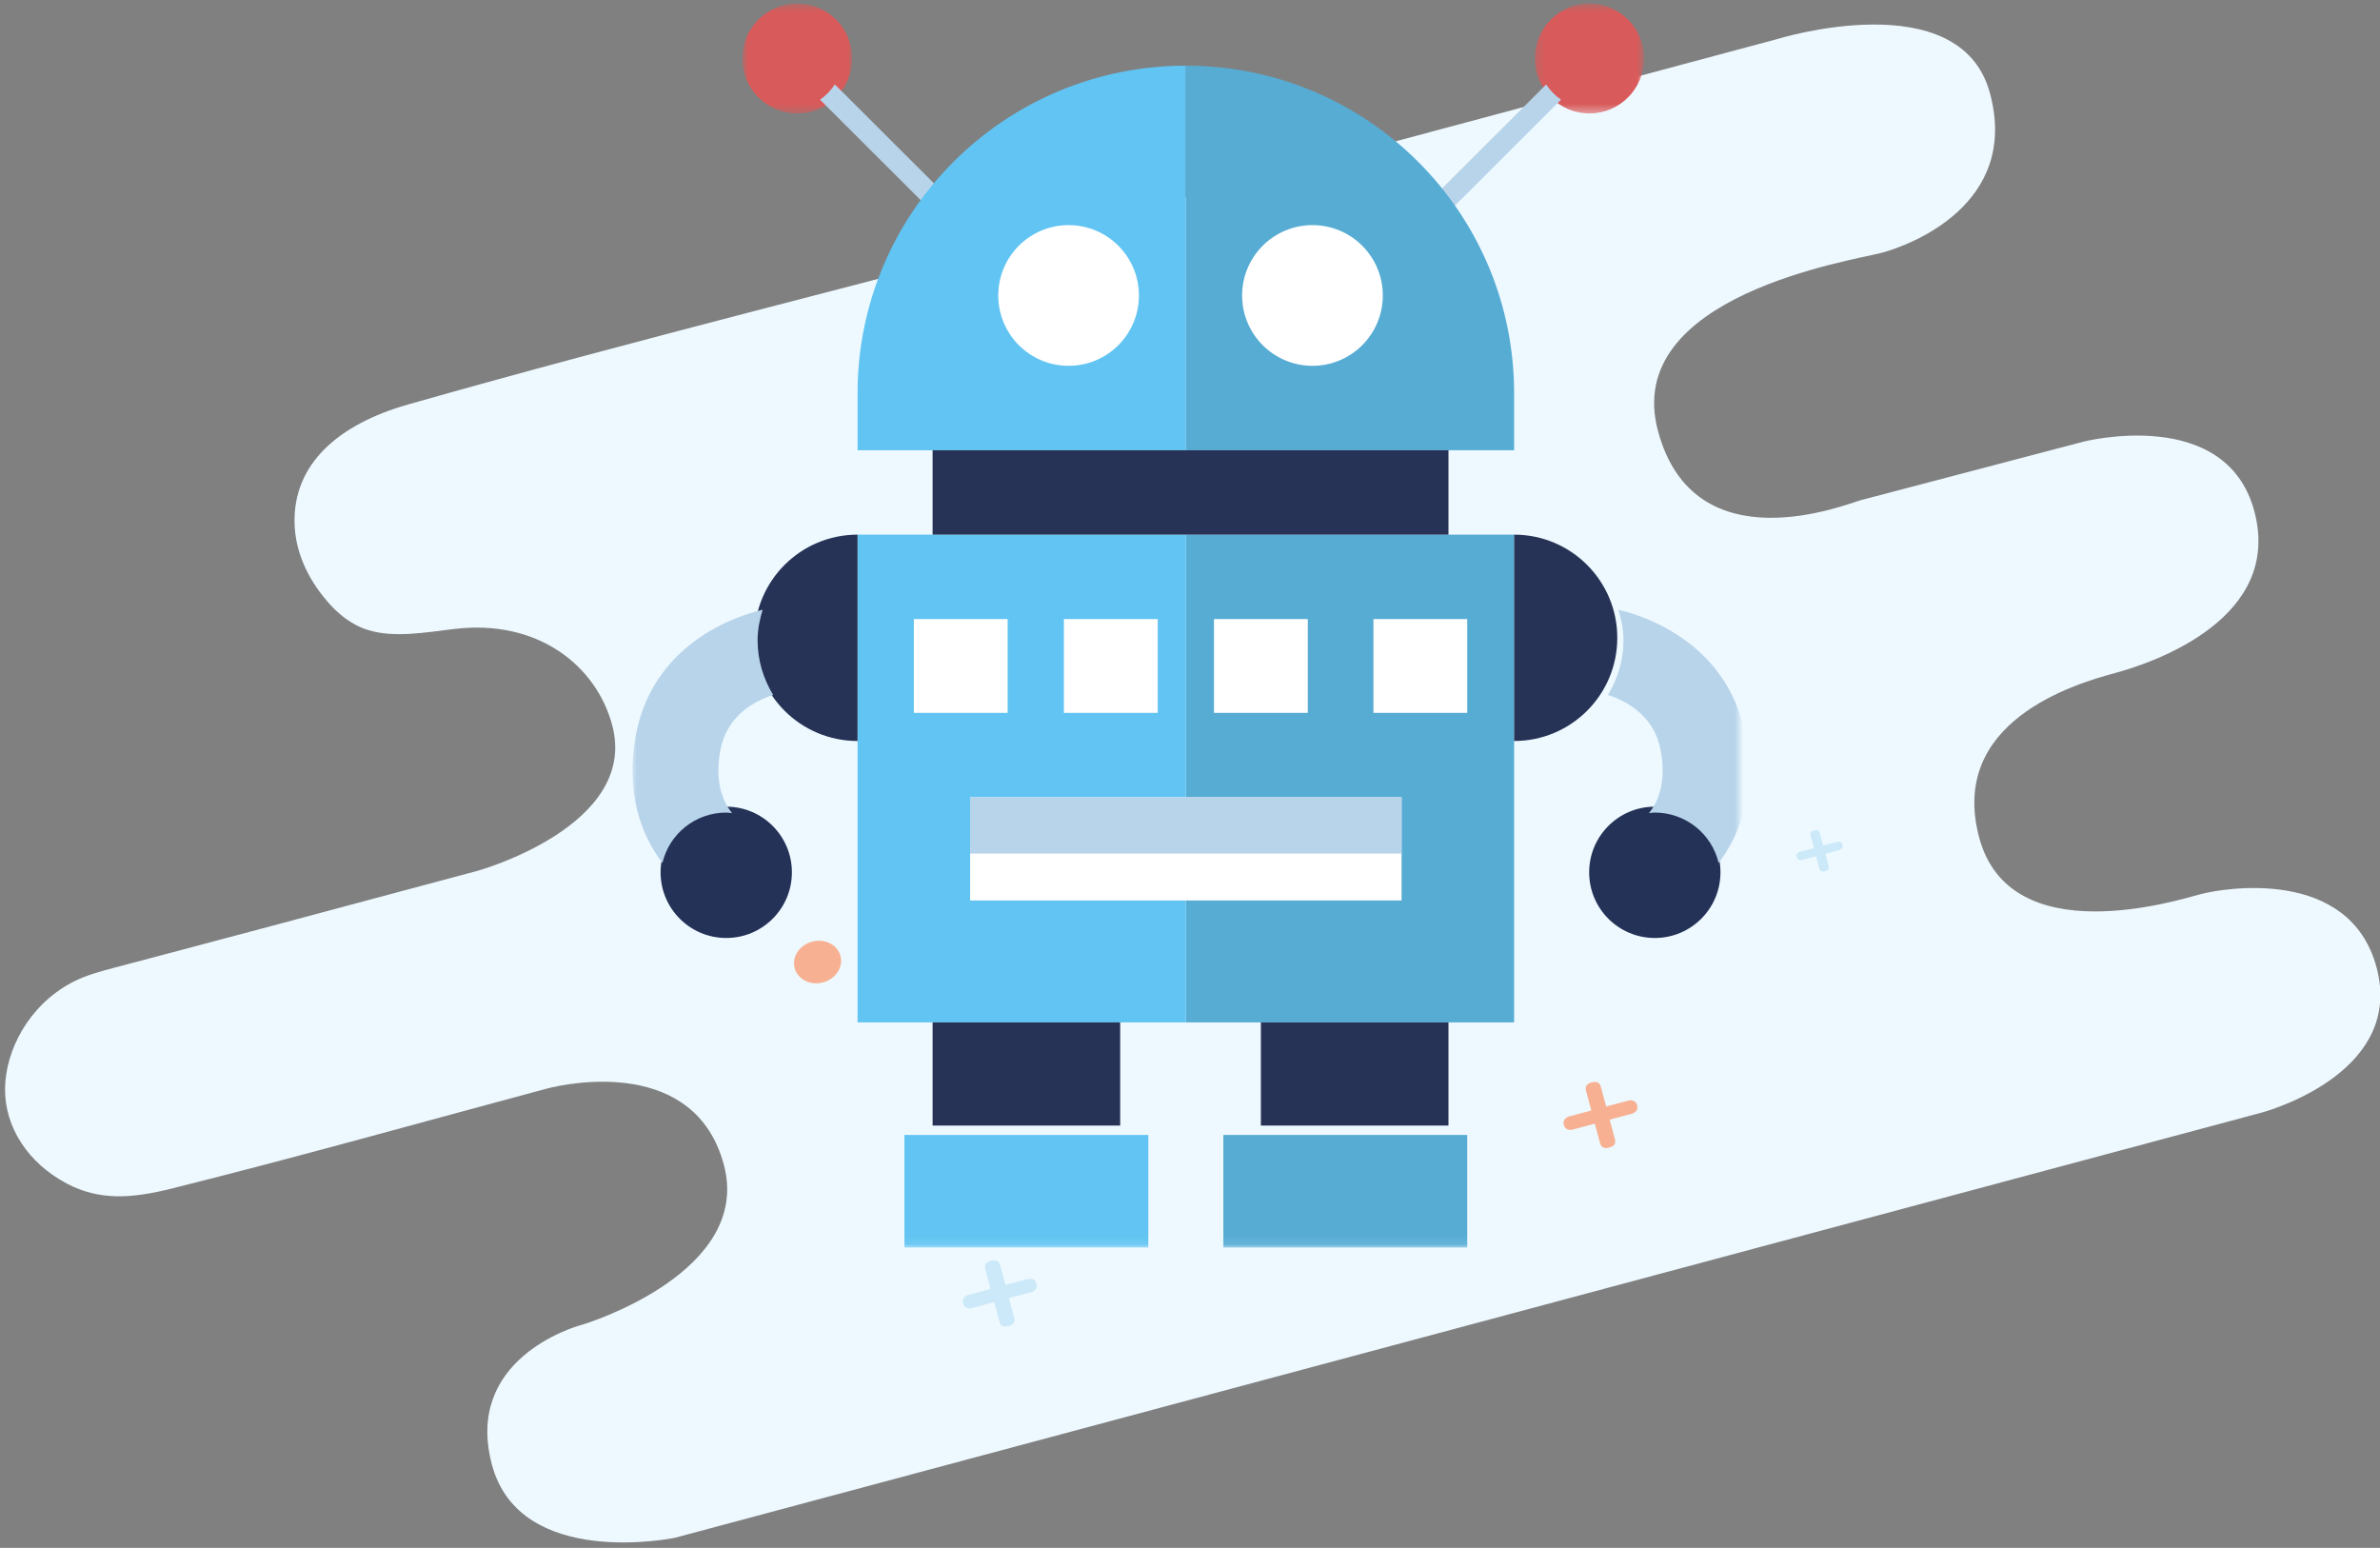 <?xml version="1.0" encoding="UTF-8"?>
<svg width="286px" height="186px" viewBox="0 0 286 186" version="1.1" xmlns="http://www.w3.org/2000/svg" xmlns:xlink="http://www.w3.org/1999/xlink">
    <rect x="0" y="0" width="286" height="186" fill="#808080" stroke="none"/>
    <!-- Generator: Sketch 48.1 (47250) - http://www.bohemiancoding.com/sketch -->
    <title>Group 6</title>
    <desc>Created with Sketch.</desc>
    <defs>
        <polygon id="path-1" points="292 0 292 140 12.547 140 12.547 0 292 1.66453896e-14"></polygon>
        <polygon id="path-3" points="0.798 0.423 14.008 0.423 14.008 13.633 0.798 13.633 0.798 0.423"></polygon>
        <polygon id="path-5" points="0.234 0.423 13.365 0.423 13.365 13.633 0.234 13.633 0.234 0.423"></polygon>
        <polygon id="path-7" points="0 149.907 133 149.907 133 0 0 0"></polygon>
    </defs>
    <g id="01_Exchange_option1" stroke="none" stroke-width="1" fill="none" fill-rule="evenodd" transform="translate(-795, -426)">
        <g id="Group-6" transform="translate(777, 416)">
            <g id="Group-10" transform="translate(160, 106) rotate(-15) translate(-160, -106) translate(14, 36)">
                <path d="M11.496,56.79 L11.643,56.755 C13.353,56.385 15.16,56.39 16.939,56.397 C31.978,56.455 47.017,56.448 62.053,56.448 C62.053,56.448 82.192,56.268 82.192,43.718 C82.192,36.367 76.92,29.091 66.863,27.653 C63.375,27.154 59.618,26.838 56.876,25.13 C54.948,23.933 53.768,22.178 52.924,20.4 C51.399,17.2 50.792,13.707 51.613,10.364 C53.291,3.536 59.678,0.298 68.435,0.16 C96.738,-0.281 125.095,0.329 153.405,0.329 L231.286,0.329 L238.787,0.329 C238.787,0.329 261.768,-0.564 261.768,13.239 C261.768,27.046 247.795,28.384 244.238,28.384 C240.684,28.384 212.73,25.252 212.73,42.104 C212.73,58.96 232.394,56.448 234.054,56.448 C235.708,56.448 261.768,56.582 261.768,56.582 C261.768,56.582 279.453,56.76 279.453,69.963 C279.453,83.163 263.427,84.419 258.217,84.419 C253.003,84.419 237.368,84.956 237.368,99.299 C237.368,113.643 258.454,112.746 261.298,112.746 C264.14,112.746 279.453,114.18 279.453,126.729 C279.453,139.281 263.665,140 261.533,140 L64.187,140 C64.187,140 45.233,138.925 45.233,125.837 C45.233,112.746 58.974,112.388 59.921,112.388 C60.871,112.388 81.48,111.493 81.48,98.224 C81.48,84.956 66.317,83.88 63.238,83.88 C47.705,83.88 32.16,84.082 16.627,83.812 C11.701,83.726 7.891,82.995 4.625,79.966 C0.781,76.396 -0.844,71.504 0.425,66.997 C1.644,62.666 5.688,58.109 11.496,56.79" id="Fill-1" fill="#EEF9FF"></path>
                <mask id="mask-2" fill="white">
                    <use xlink:href="#path-1"></use>
                </mask>
                <g id="Clip-2"></g>
                <path d="M108.577,118.499 C108.577,117.975 108.836,117.681 109.497,117.681 C110.164,117.681 110.423,117.975 110.423,118.499 L110.423,120.936 L113.137,120.936 C113.618,120.936 114.062,121.166 114.062,121.756 C114.062,122.344 113.618,122.574 113.137,122.574 L110.423,122.574 L110.423,124.979 C110.423,125.503 110.164,125.797 109.497,125.797 C108.836,125.797 108.577,125.503 108.577,124.979 L108.577,122.574 L105.861,122.574 C105.382,122.574 104.938,122.344 104.938,121.756 C104.938,121.166 105.382,120.936 105.861,120.936 L108.577,120.936 L108.577,118.499 Z" id="Fill-24" fill="#CCE9F9" mask="url(#mask-2)"></path>
                <path d="M183.856,116.468 C183.856,115.946 184.116,115.652 184.777,115.652 C185.444,115.652 185.704,115.946 185.704,116.468 L185.704,118.907 L188.418,118.907 C188.899,118.907 189.344,119.137 189.344,119.727 C189.344,120.313 188.899,120.543 188.418,120.543 L185.704,120.543 L185.704,122.95 C185.704,123.472 185.444,123.768 184.777,123.768 C184.116,123.768 183.856,123.472 183.856,122.95 L183.856,120.543 L181.14,120.543 C180.661,120.543 180.219,120.313 180.219,119.727 C180.219,119.137 180.661,118.907 181.14,118.907 L183.856,118.907 L183.856,116.468 Z" id="Fill-25" fill-opacity="0.513" fill="#FF6D2C" mask="url(#mask-2)"></path>
                <path d="M98.663,80.145 C97.09,80.145 95.812,79.01 95.812,77.609 C95.812,76.208 97.09,75.072 98.663,75.072 C100.239,75.072 101.516,76.208 101.516,77.609 C101.516,79.01 100.239,80.145 98.663,80.145 Z" id="Fill-26" fill-opacity="0.513" fill="#FF6D2C" mask="url(#mask-2)"></path>
                <path d="M189.344,30.941 C189.344,31.781 188.577,32.464 187.634,32.464 C186.689,32.464 185.922,31.781 185.922,30.941 C185.922,30.103 186.689,29.42 187.634,29.42 C188.577,29.42 189.344,30.103 189.344,30.941" id="Fill-27" fill-opacity="0.513" fill="#FF6D2C" mask="url(#mask-2)"></path>
                <path d="M136.867,25.874 C136.867,25.547 137.028,25.362 137.444,25.362 C137.858,25.362 138.021,25.547 138.021,25.874 L138.021,27.397 L139.717,27.397 C140.017,27.397 140.297,27.542 140.297,27.911 C140.297,28.277 140.017,28.42 139.717,28.42 L138.021,28.42 L138.021,29.926 C138.021,30.25 137.858,30.435 137.444,30.435 C137.028,30.435 136.867,30.25 136.867,29.926 L136.867,28.42 L135.171,28.42 C134.871,28.42 134.594,28.277 134.594,27.911 C134.594,27.542 134.871,27.397 135.171,27.397 L136.867,27.397 L136.867,25.874 Z" id="Fill-28" fill="#CCE9F9" mask="url(#mask-2)"></path>
                <path d="M217.853,93.845 C217.853,93.518 218.017,93.333 218.431,93.333 C218.845,93.333 219.009,93.518 219.009,93.845 L219.009,95.371 L220.704,95.371 C221.006,95.371 221.281,95.511 221.281,95.88 C221.281,96.25 221.006,96.392 220.704,96.392 L219.009,96.392 L219.009,97.894 C219.009,98.223 218.845,98.406 218.431,98.406 C218.017,98.406 217.853,98.223 217.853,97.894 L217.853,96.392 L216.156,96.392 C215.859,96.392 215.578,96.25 215.578,95.88 C215.578,95.511 215.859,95.371 216.156,95.371 L217.853,95.371 L217.853,93.845 Z" id="Fill-29" fill="#CCE9F9" mask="url(#mask-2)"></path>
            </g>
            <g id="Page-1" transform="translate(94, 10)">
                <g id="Group-3" transform="translate(12.398, 0)">
                    <mask id="mask-4" fill="white">
                        <use xlink:href="#path-3"></use>
                    </mask>
                    <g id="Clip-2"></g>
                    <path d="M14.008,7.028 C14.008,10.675 11.051,13.633 7.402,13.633 C3.755,13.633 0.798,10.675 0.798,7.028 C0.798,3.38 3.755,0.423 7.402,0.423 C11.051,0.423 14.008,3.38 14.008,7.028" id="Fill-1" fill="#D95A5A" mask="url(#mask-4)"></path>
                </g>
                <path d="M24.32,10.144 C23.853,10.867 23.252,11.494 22.542,11.98 L35.385,24.797 L37.195,22.991 L24.32,10.144 Z" id="Fill-4" fill="#B8D4EA"></path>
                <g id="Group-8" transform="translate(108.203, 0)">
                    <mask id="mask-6" fill="white">
                        <use xlink:href="#path-5"></use>
                    </mask>
                    <g id="Clip-7"></g>
                    <path d="M0.234,7.028 C0.234,10.675 3.173,13.633 6.8,13.633 C10.426,13.633 13.365,10.675 13.365,7.028 C13.365,3.38 10.426,0.423 6.8,0.423 C3.173,0.423 0.234,3.38 0.234,7.028" id="Fill-6" fill="#D95A5A" mask="url(#mask-6)"></path>
                </g>
                <path d="M109.807,10.144 C110.274,10.867 110.875,11.494 111.585,11.98 L98.742,24.797 L96.932,22.991 L109.807,10.144 Z" id="Fill-9" fill="#B8D4EA"></path>
                <mask id="mask-8" fill="white">
                    <use xlink:href="#path-7"></use>
                </mask>
                <g id="Clip-12"></g>
                <polygon id="Fill-11" fill="#57ACD4" mask="url(#mask-8)" points="66.5 122.856 105.949 122.856 105.949 64.246 66.5 64.246"></polygon>
                <polygon id="Fill-13" fill="#61C4F2" mask="url(#mask-8)" points="27.051 122.856 66.5 122.856 66.5 64.246 27.051 64.246"></polygon>
                <path d="M27.051,47.253 L27.051,54.102 L66.5,54.102 L66.5,7.89 C44.713,7.89 27.051,25.513 27.051,47.253" id="Fill-14" fill="#61C4F2" mask="url(#mask-8)"></path>
                <path d="M105.949,47.253 C105.949,25.513 88.287,7.89 66.5,7.89 L66.5,54.102 L105.949,54.102 L105.949,47.253 Z" id="Fill-15" fill="#57ACD4" mask="url(#mask-8)"></path>
                <path d="M14.653,76.644 C14.653,83.492 20.203,89.042 27.051,89.042 L27.051,64.246 C20.203,64.246 14.653,69.797 14.653,76.644" id="Fill-16" fill="#263357" mask="url(#mask-8)"></path>
                <polygon id="Fill-17" fill="#FFFFFF" mask="url(#mask-8)" points="33.814 85.661 45.085 85.661 45.085 74.39 33.814 74.39"></polygon>
                <polygon id="Fill-18" fill="#FFFFFF" mask="url(#mask-8)" points="51.847 85.661 63.119 85.661 63.119 74.39 51.847 74.39"></polygon>
                <polygon id="Fill-19" fill="#FFFFFF" mask="url(#mask-8)" points="69.881 85.661 81.153 85.661 81.153 74.39 69.881 74.39"></polygon>
                <polygon id="Fill-20" fill="#FFFFFF" mask="url(#mask-8)" points="89.042 85.661 100.314 85.661 100.314 74.39 89.042 74.39"></polygon>
                <path d="M60.864,35.504 C60.864,40.173 57.081,43.958 52.411,43.958 C47.743,43.958 43.958,40.173 43.958,35.504 C43.958,30.835 47.743,27.051 52.411,27.051 C57.081,27.051 60.864,30.835 60.864,35.504" id="Fill-21" fill="#FFFFFF" mask="url(#mask-8)"></path>
                <path d="M90.169,35.504 C90.169,40.173 86.385,43.958 81.716,43.958 C77.048,43.958 73.263,40.173 73.263,35.504 C73.263,30.835 77.048,27.051 81.716,27.051 C86.385,27.051 90.169,30.835 90.169,35.504" id="Fill-22" fill="#FFFFFF" mask="url(#mask-8)"></path>
                <polygon id="Fill-23" fill="#FFFFFF" mask="url(#mask-8)" points="40.576 108.203 92.424 108.203 92.424 95.805 40.576 95.805"></polygon>
                <path d="M19.161,104.822 C19.161,109.18 15.629,112.712 11.271,112.712 C6.913,112.712 3.381,109.18 3.381,104.822 C3.381,100.464 6.913,96.932 11.271,96.932 C15.629,96.932 19.161,100.464 19.161,104.822" id="Fill-24" fill="#243257" mask="url(#mask-8)"></path>
                <path d="M11.287,97.641 C11.523,97.641 11.743,97.69 11.974,97.71 C10.933,96.425 9.835,94.099 10.557,90.187 C11.318,86.072 14.531,84.287 16.907,83.508 C15.747,81.583 15.037,79.359 15.037,76.955 C15.037,75.662 15.287,74.439 15.645,73.263 C9.992,74.637 2.163,78.849 0.406,88.354 C-0.863,95.22 1.021,100.306 3.604,103.695 C4.412,100.23 7.536,97.641 11.287,97.641" id="Fill-25" fill="#B8D4EA" mask="url(#mask-8)"></path>
                <path d="M118.347,76.644 C118.347,83.492 112.797,89.042 105.949,89.042 L105.949,64.246 C112.797,64.246 118.347,69.797 118.347,76.644" id="Fill-26" fill="#263357" mask="url(#mask-8)"></path>
                <path d="M114.966,104.822 C114.966,109.18 118.498,112.712 122.856,112.712 C127.214,112.712 130.746,109.18 130.746,104.822 C130.746,100.464 127.214,96.932 122.856,96.932 C118.498,96.932 114.966,100.464 114.966,104.822" id="Fill-27" fill="#243257" mask="url(#mask-8)"></path>
                <path d="M122.84,97.641 C122.604,97.641 122.384,97.69 122.153,97.71 C123.194,96.425 124.291,94.099 123.57,90.187 C122.808,86.072 119.597,84.287 117.22,83.508 C118.381,81.583 119.09,79.359 119.09,76.955 C119.09,75.662 118.84,74.439 118.482,73.263 C124.135,74.637 131.964,78.849 133.722,88.354 C134.99,95.22 133.105,100.306 130.524,103.695 C129.714,100.23 126.59,97.641 122.84,97.641" id="Fill-28" fill="#B8D4EA" mask="url(#mask-8)"></path>
                <polygon id="Fill-29" fill="#263357" mask="url(#mask-8)" points="36.068 135.254 58.61 135.254 58.61 122.856 36.068 122.856"></polygon>
                <polygon id="Fill-30" fill="#61C4F2" mask="url(#mask-8)" points="32.686 149.907 61.992 149.907 61.992 136.381 32.686 136.381"></polygon>
                <polygon id="Fill-31" fill="#263357" mask="url(#mask-8)" points="75.517 135.254 98.059 135.254 98.059 122.856 75.517 122.856"></polygon>
                <polygon id="Fill-32" fill="#57ACD4" mask="url(#mask-8)" points="71.008 149.907 100.314 149.907 100.314 136.381 71.008 136.381"></polygon>
                <polygon id="Fill-33" fill="#263357" mask="url(#mask-8)" points="36.068 64.246 98.059 64.246 98.059 54.102 36.068 54.102"></polygon>
                <polygon id="Fill-34" fill="#B8D4EA" mask="url(#mask-8)" points="40.576 102.568 92.424 102.568 92.424 95.805 40.576 95.805"></polygon>
            </g>
        </g>
    </g>
</svg>
